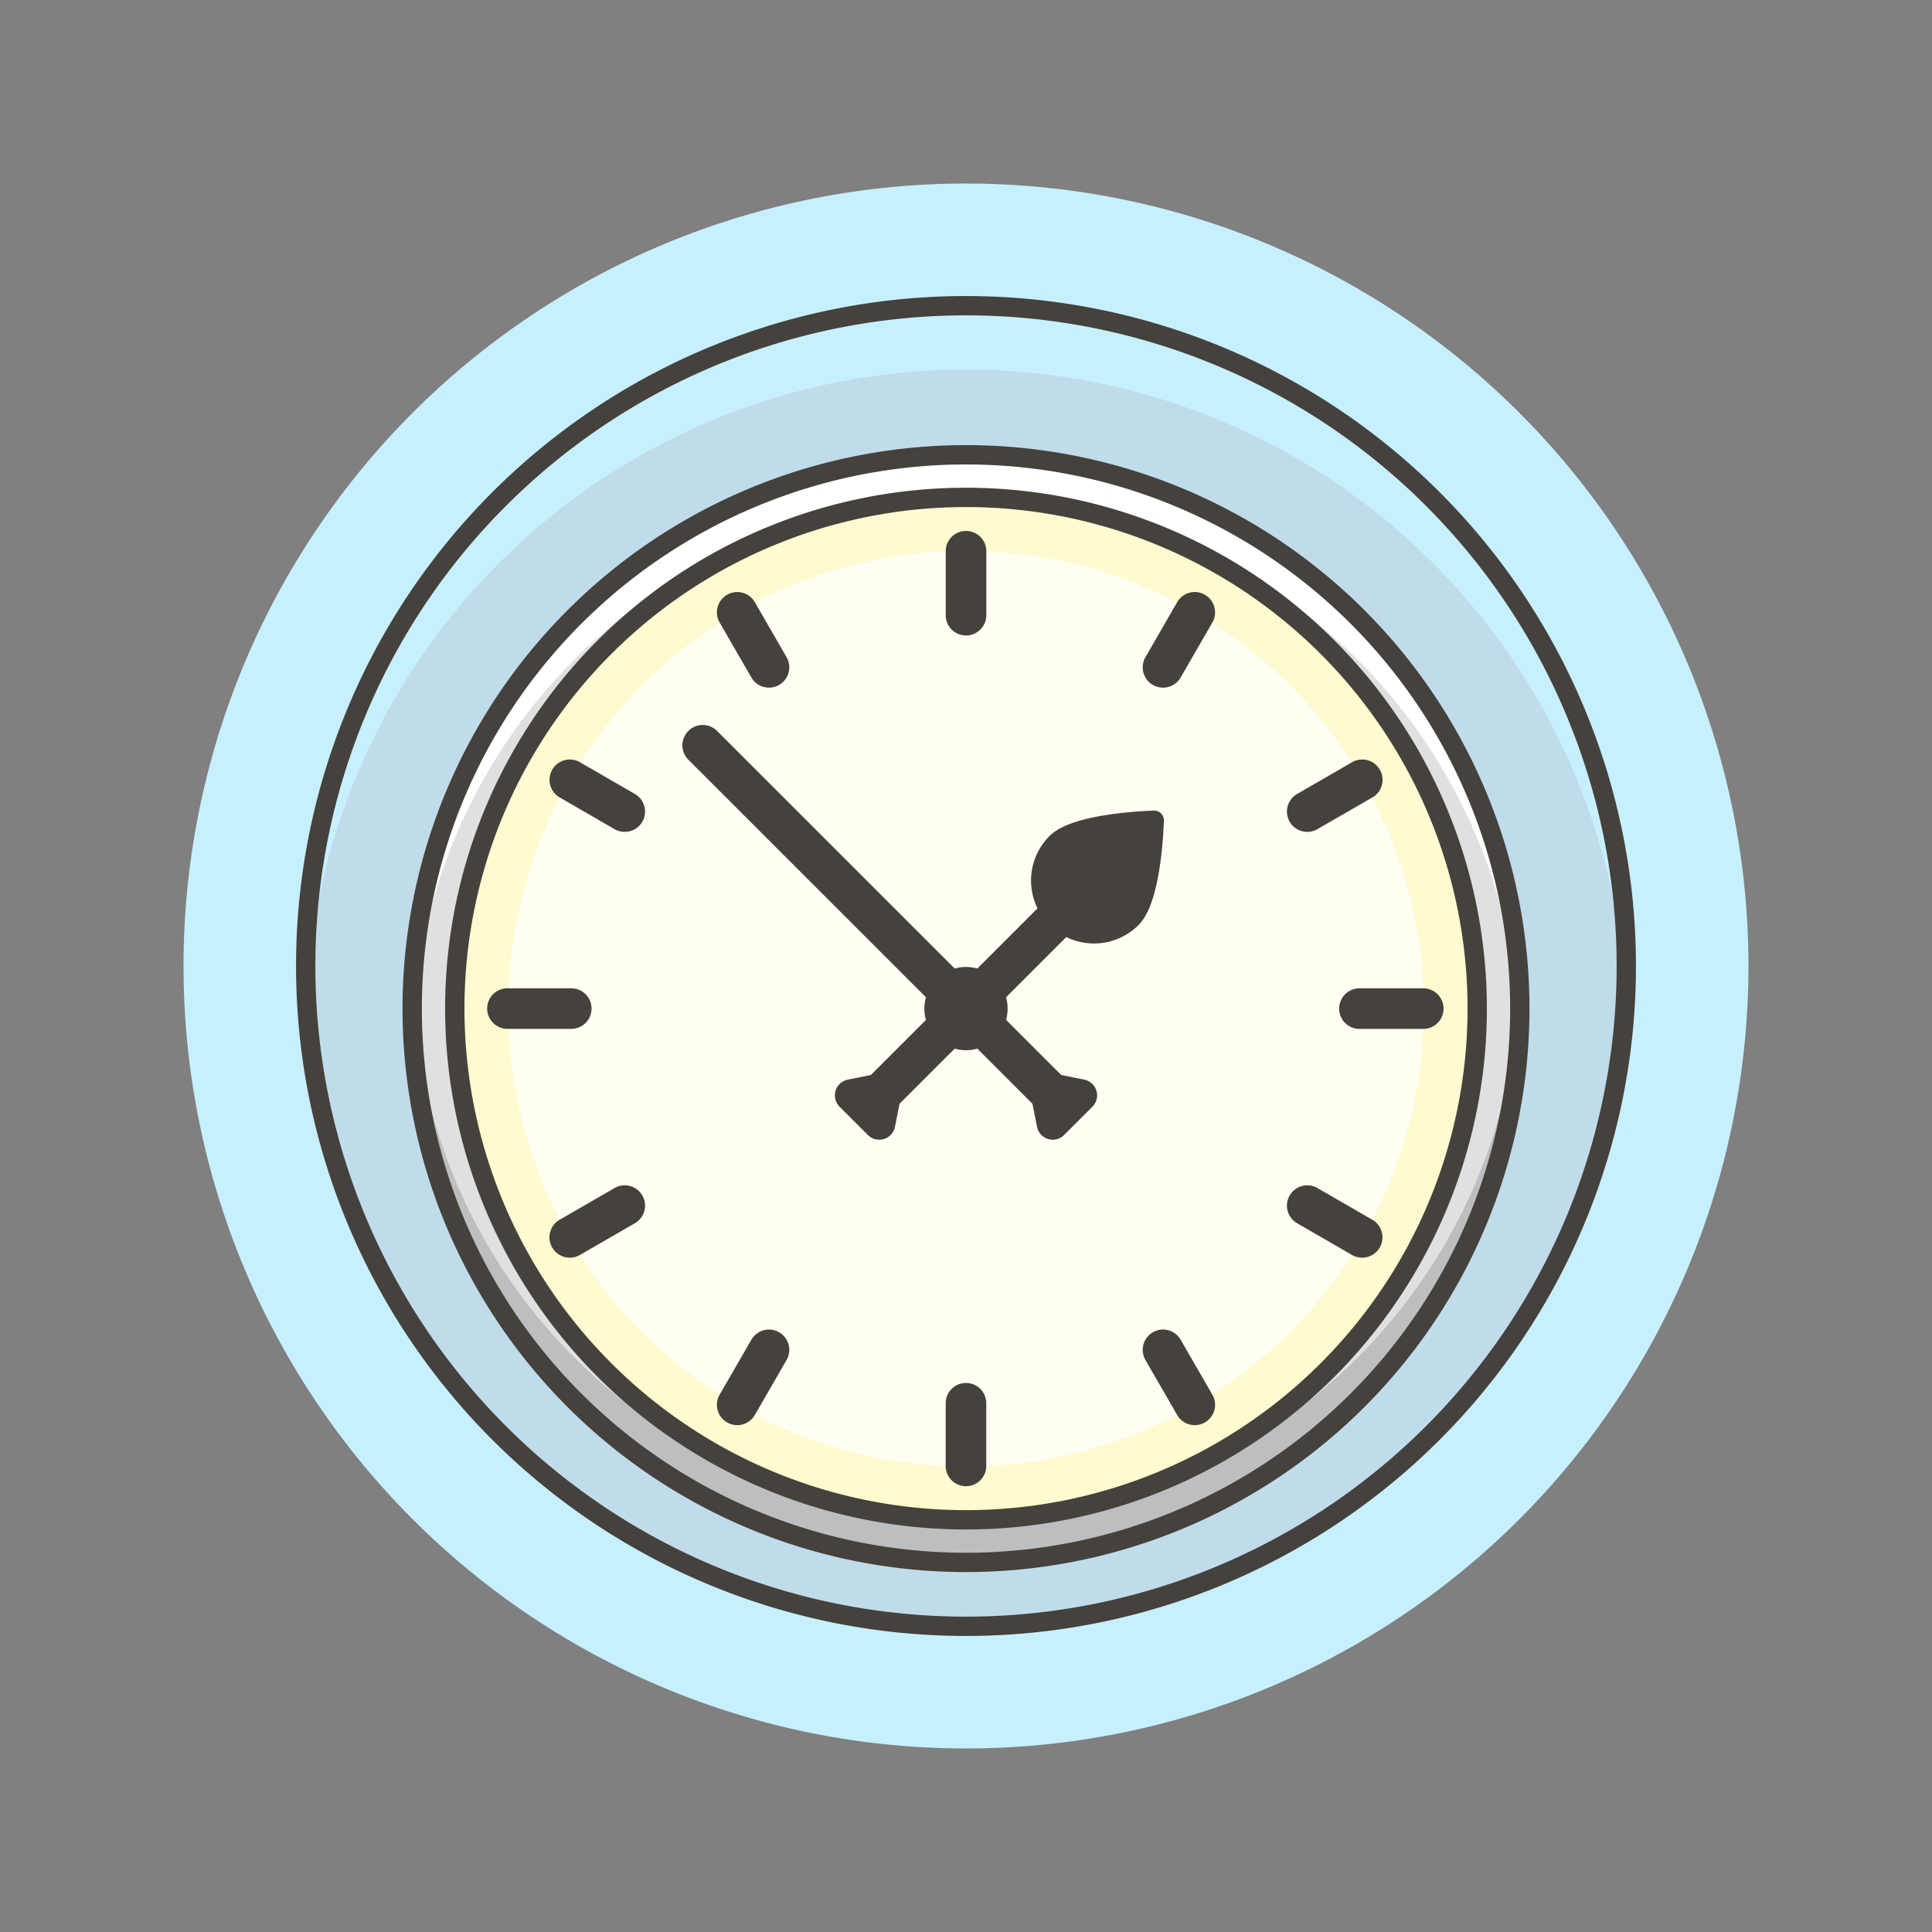 <svg xmlns="http://www.w3.org/2000/svg" version="1.1" xmlns:xlink="http://www.w3.org/1999/xlink" xmlns:svgjs="http://svgjs.com/svgjs" viewBox="0 0 160 160" width="160" height="160"><rect x="0" y="0" width="160" height="160" fill="#808080" stroke="none"/><g transform="matrix(1.6,0,0,1.6,0,0)"><path d="M10.000 50.000 A40.000 40.000 0 1 0 90.000 50.000 A40.000 40.000 0 1 0 10.000 50.000 Z" fill="#c7f0ff" stroke="#c7f0ff" stroke-linecap="round" stroke-linejoin="round"></path><path d="M15.823 50.000 A34.177 34.177 0 1 0 84.177 50.000 A34.177 34.177 0 1 0 15.823 50.000 Z" fill="#c0dceb"></path><path d="M50,19.13A34.179,34.179,0,0,1,84.138,51.654q.039-.822.039-1.654a34.177,34.177,0,0,0-68.354,0q0,.831.039,1.654A34.179,34.179,0,0,1,50,19.13Z" fill="#c7f0ff"></path><path d="M15.823 50.000 A34.177 34.177 0 1 0 84.177 50.000 A34.177 34.177 0 1 0 15.823 50.000 Z" fill="none" stroke="#45413c" stroke-miterlimit="10"></path><path d="M23.540 52.205 A26.460 26.460 0 1 0 76.460 52.205 A26.460 26.460 0 1 0 23.540 52.205 Z" fill="#fffef2"></path><path d="M50,25.745a26.46,26.46,0,1,0,26.46,26.46A26.459,26.459,0,0,0,50,25.745Zm0,50.164a23.7,23.7,0,1,1,23.7-23.7A23.7,23.7,0,0,1,50,75.909Z" fill="#fffacf"></path><path d="M50,23.54A28.665,28.665,0,1,0,78.665,52.205,28.665,28.665,0,0,0,50,23.54Zm0,55.125a26.46,26.46,0,1,1,26.46-26.46A26.459,26.459,0,0,1,50,78.665Z" fill="#e0e0e0"></path><path d="M50,25.745A28.665,28.665,0,0,1,78.644,53.307c.014-.365.021-.733.021-1.1a28.665,28.665,0,0,0-57.33,0c0,.369.007.737.021,1.1A28.666,28.666,0,0,1,50,25.745Z" fill="#ffffff"></path><path d="M50,78.665A28.665,28.665,0,0,0,78.644,51.1q.021.549.021,1.1a28.665,28.665,0,0,1-57.33,0q0-.553.021-1.1A28.666,28.666,0,0,0,50,78.665Z" fill="#bdbec0"></path><path d="M50,23.54A28.665,28.665,0,1,0,78.665,52.205,28.665,28.665,0,0,0,50,23.54Zm0,55.125a26.46,26.46,0,1,1,26.46-26.46A26.459,26.459,0,0,1,50,78.665Z" fill="none" stroke="#45413c" stroke-miterlimit="10"></path><path d="M50.551,31.809a.551.551,0,1,1-1.1,0V28.5a.551.551,0,0,1,1.1,0Z" fill="#45413c" stroke="#45413c" stroke-linecap="round" stroke-linejoin="round"></path><path d="M40.279,34.266a.551.551,0,1,1-.955.551l-1.653-2.864a.552.552,0,0,1,.955-.552Z" fill="#45413c" stroke="#45413c" stroke-linecap="round" stroke-linejoin="round"></path><path d="M32.612,41.529a.551.551,0,0,1-.551.955L29.2,40.831a.552.552,0,0,1,.552-.955Z" fill="#45413c" stroke="#45413c" stroke-linecap="round" stroke-linejoin="round"></path><path d="M29.6,51.654a.551.551,0,0,1,0,1.1H26.3a.551.551,0,1,1,0-1.1Z" fill="#45413c" stroke="#45413c" stroke-linecap="round" stroke-linejoin="round"></path><path d="M32.061,61.926a.551.551,0,1,1,.551.955l-2.864,1.653a.552.552,0,0,1-.552-.955Z" fill="#45413c" stroke="#45413c" stroke-linecap="round" stroke-linejoin="round"></path><path d="M39.324,69.593a.551.551,0,1,1,.955.551l-1.653,2.865a.552.552,0,0,1-.955-.552Z" fill="#45413c" stroke="#45413c" stroke-linecap="round" stroke-linejoin="round"></path><path d="M49.449,72.6a.551.551,0,0,1,1.1,0v3.308a.551.551,0,0,1-1.1,0Z" fill="#45413c" stroke="#45413c" stroke-linecap="round" stroke-linejoin="round"></path><path d="M59.721,70.144a.551.551,0,1,1,.955-.551l1.653,2.864a.552.552,0,0,1-.955.552Z" fill="#45413c" stroke="#45413c" stroke-linecap="round" stroke-linejoin="round"></path><path d="M67.388,62.881a.551.551,0,0,1,.551-.955L70.8,63.579a.552.552,0,0,1-.552.955Z" fill="#45413c" stroke="#45413c" stroke-linecap="round" stroke-linejoin="round"></path><path d="M70.4,52.756a.551.551,0,1,1,0-1.1H73.7a.551.551,0,0,1,0,1.1Z" fill="#45413c" stroke="#45413c" stroke-linecap="round" stroke-linejoin="round"></path><path d="M67.939,42.484a.551.551,0,1,1-.551-.955l2.864-1.653a.552.552,0,0,1,.552.955Z" fill="#45413c" stroke="#45413c" stroke-linecap="round" stroke-linejoin="round"></path><path d="M60.676,34.817a.551.551,0,1,1-.955-.551L61.374,31.4a.552.552,0,0,1,.955.552Z" fill="#45413c" stroke="#45413c" stroke-linecap="round" stroke-linejoin="round"></path><path d="M48.346 52.205 A1.654 1.654 0 1 0 51.654 52.205 A1.654 1.654 0 1 0 48.346 52.205 Z" fill="#45413c" stroke="#45413c" stroke-linecap="round" stroke-linejoin="round"></path><path d="M58.575,47.527a2.756,2.756,0,1,1-3.9-3.9c1.076-1.077,5.067-1.17,5.067-1.17S59.652,46.451,58.575,47.527Z" fill="#45413c" stroke="#45413c" stroke-linecap="round" stroke-linejoin="round"></path><path d="M45.833,58.225a.33.33,0,0,1-.558.169L43.811,56.93a.33.33,0,0,1,.169-.558l1.342-.269,9.745-9.745.78.78L46.1,56.883Z" fill="#45413c" stroke="#45413c" stroke-linecap="round" stroke-linejoin="round"></path><path d="M56.02,56.372a.33.33,0,0,1,.169.558l-1.464,1.464a.33.33,0,0,1-.558-.169L53.9,56.883,35.967,38.952a.552.552,0,0,1,.78-.78L54.678,56.1Z" fill="#45413c" stroke="#45413c" stroke-linecap="round" stroke-linejoin="round"></path></g></svg>